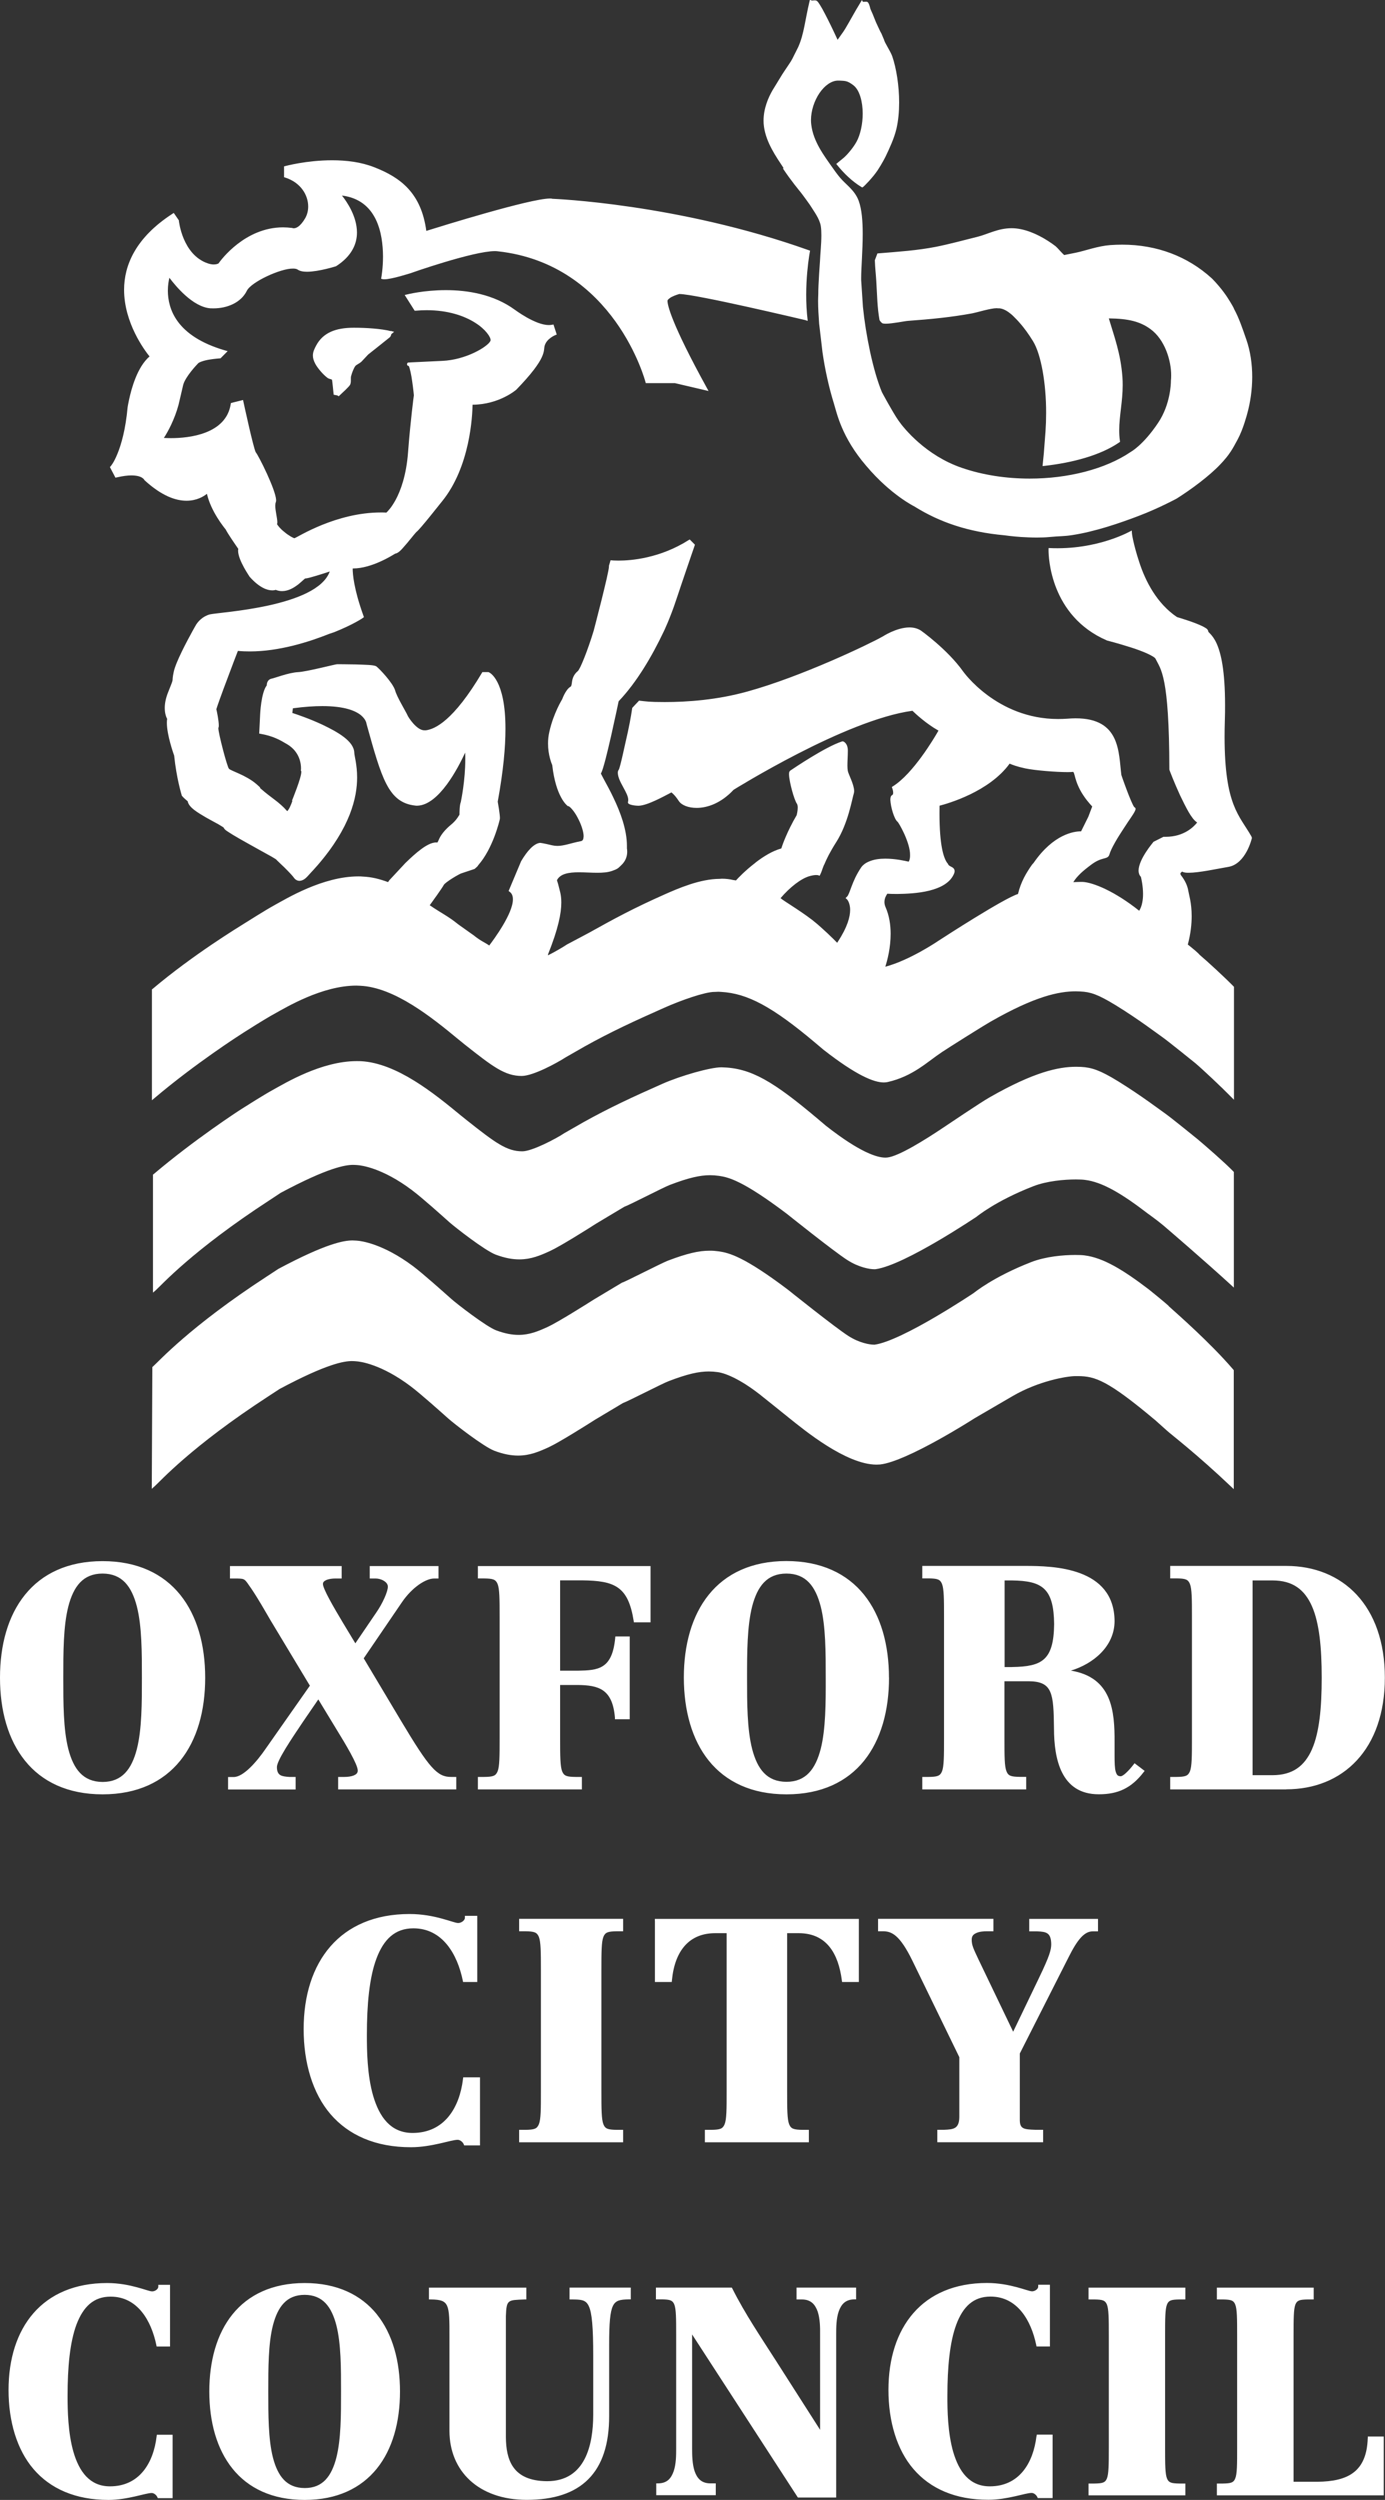 <svg width="46" height="83" viewBox="0 0 46 83" fill="none" xmlns="http://www.w3.org/2000/svg" preserveAspectRatio="xMinYMid" aria-hidden="true" focusable="false">
<rect x="0" y="0" width="46" height="83" fill="#333333" stroke="none"/>
<path d="M3.407 52.244C2.757 52.244 2.443 52.671 2.27 53.333C2.102 53.992 2.102 54.868 2.102 55.703C2.102 56.539 2.102 57.414 2.27 58.074C2.443 58.736 2.757 59.158 3.407 59.163C4.058 59.161 4.372 58.736 4.545 58.074C4.713 57.414 4.713 56.539 4.713 55.703C4.713 54.868 4.713 53.99 4.545 53.333C4.372 52.671 4.058 52.246 3.407 52.244ZM10.12 76.191C9.518 76.191 9.227 76.585 9.066 77.198C8.91 77.808 8.91 78.623 8.91 79.397C8.91 80.172 8.91 80.986 9.066 81.599C9.227 82.212 9.518 82.603 10.12 82.606C10.721 82.606 11.012 82.212 11.171 81.599C11.327 80.986 11.327 80.174 11.327 79.397C11.327 78.621 11.327 77.808 11.171 77.198C11.01 76.585 10.721 76.194 10.12 76.191ZM43.574 58.079C43.819 57.523 43.898 56.706 43.898 55.703C43.898 54.701 43.819 53.885 43.574 53.328C43.327 52.772 42.935 52.474 42.266 52.472H41.602V58.938H42.266C42.935 58.935 43.327 58.635 43.574 58.081V58.079ZM33.613 55.347C34.612 55.333 34.997 55.121 35.011 53.92C34.997 52.734 34.619 52.486 33.613 52.472H33.366V55.349H33.613V55.347ZM5.985 52.948C6.547 53.645 6.815 54.612 6.815 55.703C6.815 56.795 6.549 57.76 5.985 58.457C5.423 59.154 4.566 59.574 3.407 59.574C2.249 59.574 1.389 59.154 0.83 58.457C0.268 57.76 0 56.792 0 55.703C0 54.612 0.266 53.645 0.83 52.948C1.391 52.251 2.249 51.831 3.407 51.831C4.566 51.831 5.423 52.251 5.985 52.948ZM9.817 58.996H9.607C9.353 58.978 9.201 58.954 9.197 58.675C9.187 58.466 9.665 57.757 10.061 57.168L10.572 56.422L11.136 57.351C11.492 57.928 11.889 58.593 11.882 58.788C11.882 58.865 11.835 58.91 11.749 58.947C11.663 58.982 11.544 58.996 11.441 58.996H11.231V59.41H15.154V58.996H14.984C14.518 59.001 14.252 58.691 13.322 57.138L12.08 55.058L13.352 53.192C13.69 52.699 14.145 52.404 14.424 52.408H14.564V51.995H12.28V52.408H12.481C12.567 52.408 12.672 52.436 12.751 52.486C12.832 52.537 12.882 52.603 12.882 52.678C12.884 52.833 12.716 53.227 12.485 53.556L11.802 54.56L11.39 53.877C11.075 53.352 10.719 52.737 10.726 52.587C10.726 52.528 10.768 52.488 10.849 52.453C10.931 52.422 11.04 52.408 11.127 52.408H11.348V51.995H7.638V52.408H7.878C8.153 52.415 8.122 52.427 8.339 52.732C8.56 53.056 8.775 53.436 8.978 53.784L10.292 55.966L8.817 58.069C8.549 58.459 8.09 59.008 7.754 58.999H7.575V59.412H9.819V58.999L9.817 58.996ZM15.872 52.406H16.081C16.37 52.41 16.464 52.436 16.527 52.591C16.592 52.756 16.594 53.093 16.594 53.692V57.71C16.594 58.309 16.592 58.647 16.527 58.811C16.464 58.966 16.37 58.992 16.081 58.996H15.872V59.41H19.326V58.996H19.116C18.827 58.992 18.734 58.966 18.671 58.811C18.606 58.647 18.603 58.309 18.603 57.71V55.943H19.188C19.876 55.952 20.344 56.07 20.424 57.027V57.081H20.915V54.331H20.438L20.433 54.384C20.333 55.415 19.88 55.457 19.188 55.469H18.603V52.469H19.33C20.416 52.481 20.864 52.666 21.046 53.814L21.053 53.863H21.607V51.995H15.872V52.408V52.406ZM29.527 55.701C29.527 56.79 29.261 57.757 28.7 58.457C28.138 59.154 27.283 59.574 26.124 59.574H26.12C24.961 59.574 24.104 59.154 23.542 58.457C22.98 57.76 22.715 56.792 22.712 55.701C22.712 54.61 22.978 53.643 23.54 52.946C24.101 52.249 24.959 51.828 26.117 51.828C27.276 51.828 28.136 52.249 28.697 52.946C29.259 53.643 29.525 54.61 29.525 55.701H29.527ZM24.812 55.701C24.812 56.537 24.812 57.412 24.982 58.072C25.155 58.734 25.469 59.156 26.12 59.158C26.77 59.158 27.084 58.731 27.257 58.072C27.425 57.412 27.427 56.537 27.425 55.701C27.425 54.866 27.425 53.988 27.257 53.331C27.084 52.669 26.77 52.244 26.12 52.244C25.469 52.244 25.155 52.671 24.982 53.331C24.814 53.99 24.812 54.866 24.812 55.701ZM34.086 59.41H30.632V58.996H30.841C31.128 58.992 31.224 58.966 31.287 58.811C31.352 58.647 31.354 58.309 31.354 57.71V53.69C31.354 53.091 31.352 52.753 31.287 52.589C31.226 52.434 31.131 52.408 30.841 52.404H30.632V51.99H34.048C34.967 51.99 37.008 52.026 37.018 53.824C37.015 54.668 36.304 55.243 35.568 55.466C36.927 55.692 37.025 56.795 37.018 57.851V58.281C37.018 58.515 37.022 58.701 37.055 58.818C37.092 58.935 37.125 58.968 37.214 58.973C37.293 58.985 37.491 58.79 37.647 58.586L37.682 58.541L38.017 58.795L37.98 58.842C37.579 59.363 37.136 59.572 36.5 59.572H36.491C35.237 59.572 35.009 58.396 35.006 57.391C34.992 56.218 34.962 55.826 34.167 55.819H33.361V57.708C33.361 58.306 33.361 58.644 33.428 58.809C33.489 58.964 33.585 58.989 33.874 58.994H34.083V59.407L34.086 59.41ZM42.721 59.41H38.866V58.996H39.076C39.362 58.992 39.458 58.966 39.521 58.811C39.586 58.647 39.588 58.309 39.588 57.71V53.69C39.588 53.091 39.586 52.753 39.521 52.589C39.46 52.434 39.365 52.408 39.076 52.404H38.866V51.99H42.721C43.655 51.99 44.478 52.319 45.063 52.95C45.648 53.582 45.995 54.509 45.995 55.699C45.995 56.889 45.648 57.818 45.063 58.447C44.478 59.079 43.655 59.407 42.721 59.407V59.41ZM15.403 71.194L15.417 71.23H15.942V68.969H15.385L15.378 69.021C15.263 69.983 14.758 70.814 13.704 70.816C12.97 70.816 12.597 70.277 12.394 69.584C12.194 68.897 12.185 68.075 12.185 67.573C12.185 66.556 12.266 65.657 12.504 65.024C12.744 64.388 13.117 64.024 13.727 64.022C14.695 64.022 15.189 64.876 15.371 65.758L15.38 65.805H15.851V63.608H15.441V63.667C15.445 63.754 15.331 63.839 15.229 63.846C15.224 63.846 15.219 63.846 15.217 63.846C15.068 63.85 14.45 63.547 13.604 63.547C12.45 63.547 11.565 63.944 10.975 64.622C10.383 65.301 10.085 66.256 10.085 67.368C10.085 68.481 10.381 69.497 10.977 70.192C11.574 70.887 12.471 71.293 13.655 71.29C14.338 71.29 14.984 71.042 15.203 71.044C15.282 71.044 15.373 71.119 15.403 71.194ZM17.452 70.713H17.242V71.126H20.696V70.713H20.486C20.197 70.708 20.102 70.683 20.041 70.528C19.976 70.363 19.974 70.025 19.974 69.427V65.406C19.974 64.808 19.976 64.47 20.041 64.306C20.102 64.151 20.197 64.125 20.486 64.12H20.696V63.707H17.242V64.12H17.452C17.739 64.125 17.834 64.151 17.897 64.306C17.962 64.47 17.965 64.808 17.965 65.406V69.427C17.965 70.025 17.965 70.363 17.897 70.528C17.834 70.683 17.739 70.708 17.452 70.713ZM21.752 63.768V65.805H22.311L22.316 65.751C22.412 64.742 22.91 64.188 23.745 64.183H24.134V69.427C24.134 70.025 24.134 70.363 24.066 70.528C24.003 70.683 23.91 70.708 23.621 70.713H23.411V71.126H26.865V70.713H26.656C26.369 70.708 26.273 70.683 26.21 70.528C26.145 70.363 26.143 70.025 26.143 69.427V64.183H26.532C27.462 64.186 27.847 64.871 27.961 65.754L27.968 65.805H28.525V63.709H21.75V63.768H21.752ZM36.409 64.123H36.468V63.709H34.184V64.123H34.445C34.764 64.134 34.906 64.174 34.915 64.545C34.915 64.735 34.859 64.939 34.524 65.636L33.65 67.455L32.501 65.061C32.326 64.691 32.273 64.578 32.273 64.4C32.273 64.28 32.328 64.221 32.429 64.177C32.526 64.132 32.666 64.118 32.795 64.12H32.995V63.707H29.163V64.12H29.334C29.613 64.123 29.881 64.235 30.301 65.092L31.862 68.3V70.298C31.853 70.673 31.676 70.699 31.361 70.711H31.131V71.124H34.645V70.711H34.384C33.999 70.699 33.878 70.678 33.871 70.401V68.178L35.496 64.972C35.789 64.388 36.018 64.118 36.3 64.123H36.412H36.409ZM5.202 80.888C5.097 81.78 4.626 82.549 3.652 82.549C2.974 82.549 2.627 82.049 2.44 81.409C2.256 80.77 2.244 80.008 2.244 79.543C2.244 78.597 2.321 77.766 2.54 77.177C2.764 76.588 3.107 76.252 3.671 76.25C4.566 76.25 5.023 77.041 5.193 77.86L5.202 77.907H5.647V75.858H5.258V75.917C5.263 75.994 5.158 76.072 5.064 76.076C5.06 76.076 5.055 76.076 5.053 76.076C4.918 76.081 4.342 75.799 3.557 75.799C2.484 75.799 1.662 76.168 1.112 76.799C0.562 77.43 0.284 78.318 0.284 79.353C0.284 80.388 0.559 81.331 1.114 81.977C1.669 82.625 2.503 83 3.603 83C4.237 83 4.838 82.768 5.041 82.77C5.111 82.77 5.197 82.838 5.225 82.906L5.242 82.941H5.733V80.836H5.209L5.202 80.888ZM12.516 76.839C13.038 77.487 13.285 78.386 13.285 79.4C13.285 80.414 13.038 81.313 12.516 81.96C11.993 82.608 11.196 83 10.12 83C9.043 83 8.243 82.611 7.721 81.96C7.199 81.31 6.952 80.414 6.952 79.4C6.952 78.386 7.199 77.487 7.721 76.839C8.243 76.191 9.043 75.799 10.12 75.799C11.196 75.799 11.993 76.191 12.518 76.839H12.516ZM18.918 76.344H18.976C19.3 76.346 19.452 76.349 19.554 76.562C19.661 76.785 19.703 77.269 19.703 78.217V80.179C19.699 81.167 19.445 82.376 18.172 82.378C17.007 82.371 16.811 81.648 16.802 80.923V76.895C16.823 76.344 16.862 76.367 17.424 76.344H17.482V75.952H14.247V76.344H14.306C14.646 76.346 14.776 76.398 14.849 76.555C14.925 76.722 14.93 77.041 14.928 77.569V80.712C14.93 82.038 15.89 82.995 17.491 82.998C18.389 82.998 19.079 82.777 19.54 82.312C20.004 81.848 20.232 81.148 20.232 80.216V77.837C20.232 77.135 20.263 76.748 20.358 76.557C20.449 76.374 20.589 76.346 20.892 76.341H20.95V75.95H18.916V76.341L18.918 76.344ZM26.453 76.344H26.635C26.935 76.346 27.073 76.51 27.157 76.745C27.236 76.98 27.241 77.28 27.238 77.503V80.672L25.796 78.416C25.285 77.616 24.747 76.827 24.323 75.982L24.306 75.95H21.785V76.341H21.985C22.253 76.346 22.337 76.37 22.395 76.51C22.456 76.661 22.458 76.975 22.458 77.531V81.291C22.458 81.514 22.456 81.815 22.374 82.049C22.29 82.287 22.155 82.448 21.855 82.451H21.796V82.843H23.773V82.451H23.593C23.293 82.448 23.155 82.284 23.071 82.049C22.992 81.815 22.987 81.514 22.987 81.291V77.506L26.5 82.92H27.772V77.501C27.772 77.278 27.774 76.978 27.856 76.743C27.94 76.506 28.077 76.344 28.376 76.341H28.434V75.95H26.455V76.341L26.453 76.344ZM34.424 80.888C34.316 81.78 33.848 82.549 32.874 82.549C32.193 82.549 31.848 82.049 31.66 81.409C31.475 80.77 31.464 80.008 31.466 79.54C31.466 78.597 31.543 77.764 31.762 77.175C31.983 76.585 32.328 76.25 32.895 76.248C33.79 76.248 34.246 77.038 34.417 77.858L34.426 77.905H34.871V75.856H34.482V75.914C34.487 75.992 34.382 76.069 34.288 76.074C34.284 76.074 34.279 76.074 34.277 76.074C34.209 76.074 34.028 76.006 33.766 75.935C33.508 75.867 33.17 75.797 32.781 75.797C31.709 75.797 30.886 76.165 30.336 76.797C29.786 77.428 29.508 78.315 29.508 79.35C29.508 80.385 29.783 81.329 30.338 81.974C30.893 82.622 31.729 82.998 32.83 82.995C33.463 82.995 34.065 82.763 34.267 82.768C34.34 82.768 34.421 82.836 34.452 82.904L34.466 82.939H34.96V80.831H34.435L34.428 80.883L34.424 80.888ZM36.153 76.344H36.353C36.621 76.349 36.705 76.372 36.764 76.513C36.824 76.663 36.827 76.978 36.827 77.534V81.266C36.827 81.822 36.824 82.134 36.764 82.287C36.708 82.427 36.621 82.451 36.353 82.456H36.153V82.848H39.369V82.456H39.169C38.901 82.451 38.817 82.427 38.759 82.287C38.698 82.136 38.696 81.822 38.696 81.266V77.534C38.696 76.978 38.698 76.663 38.759 76.513C38.815 76.372 38.901 76.349 39.169 76.344H39.369V75.952H36.153V76.344ZM45.427 80.951C45.392 82.054 44.783 82.39 43.746 82.397H42.963V77.534C42.963 76.978 42.965 76.663 43.024 76.513C43.08 76.372 43.166 76.349 43.434 76.344H43.632V75.952H40.416V76.344H40.616C40.884 76.349 40.971 76.372 41.026 76.513C41.087 76.663 41.089 76.978 41.089 77.534V81.266C41.089 81.822 41.089 82.134 41.026 82.287C40.971 82.427 40.884 82.451 40.616 82.456H40.416V82.848H45.958V80.895H45.429V80.951H45.427ZM34.328 28.651C34.992 27.686 35.682 27.602 35.887 27.602C35.894 27.602 35.901 27.602 35.906 27.602L36.146 27.118L36.276 26.776C35.766 26.233 35.722 25.82 35.671 25.672C35.647 25.621 35.65 25.63 35.64 25.628C35.64 25.628 35.636 25.628 35.631 25.628C35.589 25.633 35.528 25.635 35.452 25.635C35.095 25.635 34.393 25.583 34.051 25.511C33.764 25.45 33.606 25.386 33.533 25.353C32.85 26.294 31.468 26.682 31.205 26.75C31.203 26.841 31.203 26.928 31.203 27.013C31.203 28.067 31.34 28.484 31.457 28.646L31.48 28.674L31.485 28.684C31.501 28.728 31.536 28.747 31.585 28.773C31.627 28.794 31.706 28.829 31.706 28.923C31.706 28.944 31.701 28.968 31.692 28.994C31.447 29.62 30.366 29.674 29.797 29.681C29.643 29.681 29.527 29.677 29.471 29.672C29.441 29.717 29.373 29.82 29.375 29.951C29.375 30.001 29.385 30.055 29.41 30.113C29.536 30.4 29.581 30.712 29.581 31.003C29.581 31.458 29.476 31.871 29.404 32.096C30.201 31.885 31.102 31.28 31.158 31.242C31.384 31.094 33.347 29.825 33.811 29.681C33.909 29.268 34.09 28.975 34.277 28.707L34.326 28.653L34.328 28.651ZM39.791 37.835C39.791 37.835 38.887 37.1 38.705 36.974C38.53 36.852 37.882 36.359 37.13 35.896C36.538 35.533 36.26 35.441 35.904 35.422C35.852 35.42 35.799 35.418 35.745 35.418C35.153 35.418 34.342 35.591 32.869 36.432C32.559 36.608 31.485 37.335 31.254 37.488C30.753 37.821 29.849 38.394 29.466 38.431C29.445 38.431 29.424 38.434 29.404 38.434C29.131 38.434 28.562 38.262 27.436 37.38L27.164 37.15C25.679 35.899 24.94 35.455 23.968 35.436C23.964 35.436 23.959 35.436 23.954 35.436C23.584 35.436 22.605 35.718 22.011 35.979C21.009 36.422 20.239 36.779 19.379 37.258L18.745 37.621C18.459 37.812 17.659 38.229 17.345 38.225C16.837 38.225 16.459 37.95 15.52 37.206L15.303 37.032C14.422 36.307 13.178 35.291 11.979 35.232C11.935 35.23 11.893 35.23 11.851 35.23C10.665 35.23 9.462 35.967 9.055 36.19C8.756 36.354 8.185 36.716 8.034 36.812C7.878 36.91 6.454 37.84 5.102 38.983L5.081 38.999V42.917L5.176 42.834C5.36 42.672 6.384 41.52 8.94 39.856L9.325 39.602C10.898 38.762 11.472 38.675 11.73 38.675C11.786 38.675 11.83 38.68 11.87 38.682C11.996 38.69 12.697 38.774 13.676 39.509C14.019 39.764 14.683 40.363 14.928 40.581C15.128 40.757 16.093 41.511 16.461 41.654C16.762 41.767 17.018 41.813 17.249 41.813C17.638 41.813 17.948 41.682 18.265 41.536C18.613 41.377 19.547 40.788 19.815 40.616L20.733 40.067C20.906 40.008 22.039 39.419 22.244 39.342C22.88 39.098 23.258 39.018 23.581 39.018C23.682 39.018 23.777 39.025 23.875 39.039C24.195 39.084 24.672 39.196 26.134 40.3C26.134 40.3 27.681 41.539 28.138 41.832C28.525 42.081 28.886 42.14 29.04 42.14C29.058 42.14 29.075 42.14 29.089 42.137C30.058 41.999 32.426 40.401 32.433 40.398C32.44 40.394 33.06 39.875 34.312 39.387C34.771 39.206 35.358 39.159 35.731 39.159C35.862 39.159 35.967 39.164 36.029 39.173C36.614 39.241 37.274 39.642 38.108 40.281C38.108 40.281 38.456 40.53 38.64 40.687C38.826 40.846 39.98 41.835 40.884 42.661L40.98 42.75V38.91L40.964 38.894C40.663 38.584 40.038 38.044 39.791 37.835ZM38.817 43.358C38.63 43.191 38.157 42.811 38.157 42.811C37.316 42.17 36.647 41.757 36.02 41.68C35.95 41.67 35.843 41.666 35.71 41.666C35.326 41.666 34.731 41.715 34.249 41.903C32.983 42.395 32.347 42.926 32.342 42.928C32.342 42.928 31.75 43.325 31.042 43.738C30.333 44.154 29.499 44.583 29.052 44.644C29.044 44.644 29.033 44.644 29.019 44.644C28.891 44.644 28.543 44.59 28.177 44.355C27.732 44.071 26.183 42.83 26.18 42.827C24.716 41.72 24.211 41.593 23.868 41.546C23.766 41.532 23.665 41.522 23.558 41.525C23.216 41.525 22.822 41.612 22.181 41.856C21.964 41.94 20.754 42.562 20.673 42.581H20.666L19.734 43.139C19.466 43.309 18.526 43.9 18.195 44.053C17.878 44.198 17.589 44.32 17.226 44.32C17.011 44.32 16.769 44.278 16.478 44.168C16.154 44.048 15.163 43.283 14.981 43.118C14.734 42.9 14.072 42.304 13.723 42.041C12.725 41.295 12.003 41.201 11.854 41.191C11.819 41.191 11.77 41.184 11.709 41.184C11.42 41.184 10.831 41.283 9.246 42.128L8.856 42.384C6.295 44.05 5.251 45.224 5.078 45.372L5.06 45.388V45.414L5.041 49.43L5.137 49.345C5.321 49.183 6.344 48.031 8.901 46.367L9.285 46.116C10.858 45.275 11.432 45.189 11.688 45.189C11.744 45.189 11.788 45.193 11.828 45.196C11.954 45.203 12.655 45.287 13.634 46.022C13.975 46.278 14.641 46.876 14.886 47.094C15.084 47.27 16.051 48.024 16.419 48.167C16.72 48.28 16.976 48.327 17.207 48.327C17.596 48.327 17.906 48.195 18.223 48.05C18.571 47.89 19.505 47.301 19.773 47.13L20.689 46.583C20.855 46.526 21.997 45.935 22.202 45.858C22.838 45.613 23.216 45.534 23.54 45.534C23.64 45.534 23.735 45.541 23.833 45.555C24.145 45.597 24.691 45.85 25.364 46.4C25.364 46.4 25.847 46.785 26.215 47.083C26.719 47.486 28.098 48.622 29.108 48.627C29.147 48.627 29.189 48.625 29.229 48.622C30.128 48.526 32.366 47.09 32.37 47.087L33.638 46.348C34.505 45.846 35.426 45.693 35.703 45.688C35.736 45.688 35.766 45.688 35.796 45.688C36.374 45.688 36.799 45.834 38.377 47.158L38.749 47.491C38.913 47.641 39.717 48.247 40.88 49.35L40.977 49.441V45.491L40.964 45.475C40.199 44.581 39.094 43.616 38.812 43.362L38.817 43.358ZM12.977 10.994C12.667 10.912 12.147 10.881 11.772 10.881C11.763 10.881 11.754 10.881 11.744 10.881C11.145 10.881 10.726 11.05 10.502 11.47C10.441 11.583 10.392 11.684 10.392 11.804C10.392 11.89 10.418 11.98 10.474 12.083C10.558 12.236 10.737 12.442 10.88 12.548C10.917 12.573 10.956 12.581 10.987 12.59C11.003 12.595 11.015 12.599 11.022 12.604C11.026 12.604 11.024 12.606 11.026 12.604C11.036 12.62 11.071 13.01 11.078 13.064L11.082 13.104L11.122 13.113C11.122 13.113 11.15 13.118 11.175 13.123C11.187 13.125 11.199 13.127 11.206 13.13H11.21L11.25 13.158L11.285 13.123C11.346 13.062 11.586 12.853 11.63 12.771C11.651 12.721 11.653 12.677 11.653 12.634C11.653 12.609 11.653 12.585 11.653 12.562C11.653 12.534 11.653 12.508 11.663 12.482C11.681 12.402 11.746 12.231 11.793 12.165C11.823 12.111 11.926 12.081 12.008 12.005C12.084 11.926 12.227 11.771 12.227 11.771C12.227 11.771 12.798 11.32 12.944 11.2C12.977 11.17 12.984 11.139 12.991 11.116C12.993 11.104 12.998 11.095 13 11.09L13.091 11.017L12.979 10.987L12.977 10.994ZM26.003 5.593C26.264 5.99 26.569 6.354 26.569 6.354C26.677 6.487 26.898 6.8 26.898 6.8C27.024 7.004 27.224 7.26 27.262 7.511C27.276 7.6 27.28 7.706 27.28 7.814C27.28 8.109 27.243 8.44 27.234 8.67C27.234 8.67 27.175 9.459 27.178 9.755C27.178 9.825 27.171 9.902 27.171 9.985C27.171 10.226 27.189 10.51 27.206 10.743L27.317 11.693C27.401 12.273 27.532 12.869 27.7 13.409C27.793 13.709 27.949 14.512 28.767 15.463C29.581 16.43 30.366 16.812 30.373 16.817C31.212 17.34 32.154 17.662 33.359 17.772C33.356 17.772 33.627 17.81 33.913 17.829C34.072 17.838 34.251 17.847 34.433 17.847C34.578 17.847 34.724 17.843 34.864 17.829C35.204 17.796 35.337 17.81 35.617 17.765C36.374 17.648 37.185 17.371 37.836 17.122C38.488 16.873 39.083 16.554 39.083 16.552C39.551 16.256 40.148 15.819 40.525 15.423C40.847 15.085 40.94 14.899 41.11 14.583C41.29 14.252 41.423 13.74 41.423 13.738C41.532 13.348 41.588 12.93 41.59 12.52C41.59 12.085 41.528 11.658 41.395 11.275C41.267 10.909 41.159 10.576 40.984 10.252C40.982 10.243 40.982 10.245 40.98 10.243C40.98 10.243 40.98 10.243 40.98 10.24C40.98 10.24 40.98 10.238 40.98 10.236C40.947 10.172 40.814 9.931 40.649 9.708C40.427 9.41 40.241 9.236 40.239 9.234C39.449 8.518 38.432 8.123 37.272 8.123C37.141 8.123 37.011 8.128 36.878 8.137C36.461 8.168 36.064 8.321 35.736 8.389L35.344 8.468C35.279 8.412 35.111 8.217 35.062 8.177C34.759 7.945 34.335 7.696 33.904 7.609C33.794 7.586 33.692 7.577 33.596 7.577C33.147 7.577 32.809 7.776 32.468 7.861C31.997 7.978 31.527 8.107 31.086 8.194C30.466 8.316 29.853 8.356 29.142 8.414L29.056 8.64C29.068 8.947 29.087 9.05 29.105 9.342C29.133 9.802 29.135 10.208 29.212 10.63C29.212 10.63 29.254 10.7 29.306 10.733C29.34 10.745 29.378 10.747 29.42 10.747C29.639 10.747 30.044 10.661 30.159 10.653C30.914 10.597 31.587 10.534 32.298 10.402C32.454 10.372 32.911 10.231 33.097 10.233C33.114 10.233 33.128 10.233 33.135 10.236H33.147H33.158C33.158 10.236 33.158 10.236 33.174 10.236C33.23 10.236 33.412 10.255 33.669 10.51C33.757 10.6 34.007 10.834 34.309 11.327C34.573 11.752 34.748 12.719 34.745 13.714C34.745 13.921 34.738 14.127 34.724 14.331C34.708 14.55 34.687 14.808 34.668 15.057L34.626 15.474L34.696 15.467C35.612 15.364 36.545 15.12 37.169 14.691L37.2 14.669L37.195 14.634C37.178 14.517 37.172 14.399 37.172 14.287C37.172 13.806 37.288 13.339 37.288 12.785C37.288 12.698 37.286 12.609 37.279 12.517C37.221 11.733 37.006 11.172 36.827 10.571C37.486 10.578 37.871 10.679 38.206 10.923C38.689 11.271 38.901 11.973 38.898 12.468C38.898 12.529 38.896 12.588 38.889 12.642C38.889 12.644 38.889 12.649 38.889 12.656C38.889 12.733 38.875 13.428 38.465 14.038C38.213 14.416 37.983 14.658 37.815 14.808C37.649 14.956 37.549 15.007 37.551 15.007C36.705 15.58 35.463 15.89 34.2 15.89C33.428 15.89 32.648 15.775 31.946 15.533C30.758 15.127 30.028 14.233 29.842 13.965C29.653 13.695 29.292 13.024 29.292 13.022C28.991 12.301 28.751 11.095 28.66 10.184L28.602 9.299C28.602 9.28 28.602 9.259 28.602 9.236C28.602 8.896 28.653 8.318 28.653 7.767C28.653 7.354 28.625 6.955 28.52 6.668C28.387 6.309 28.098 6.135 27.9 5.898C27.8 5.779 27.73 5.68 27.639 5.551C27.366 5.164 27.012 4.697 26.945 4.143C26.938 4.091 26.935 4.039 26.935 3.988C26.935 3.676 27.047 3.342 27.217 3.091C27.39 2.838 27.618 2.673 27.842 2.676C27.854 2.676 27.865 2.676 27.879 2.676C28.038 2.69 28.129 2.659 28.352 2.838C28.548 2.993 28.653 3.371 28.653 3.772C28.653 4.112 28.578 4.467 28.448 4.706C28.352 4.88 28.187 5.086 28.042 5.222L27.774 5.443L27.812 5.488C28.024 5.75 28.306 6.027 28.606 6.206L28.637 6.225L28.667 6.206C28.714 6.173 28.991 5.889 29.145 5.659C29.292 5.438 29.408 5.208 29.408 5.208C29.536 4.938 29.695 4.605 29.774 4.274C29.835 4.009 29.863 3.709 29.863 3.403C29.863 2.845 29.772 2.272 29.634 1.868C29.574 1.699 29.385 1.427 29.359 1.314L29.273 1.11C29.233 1.045 29.189 0.944 29.161 0.885C29.061 0.683 29.017 0.528 28.921 0.324C28.9 0.289 28.884 0.146 28.823 0.075C28.791 0.054 28.781 0.056 28.772 0.056C28.767 0.056 28.762 0.056 28.758 0.056C28.73 0.056 28.688 0.059 28.66 0.061L28.627 0.002L28.576 0.087C28.387 0.394 28.254 0.65 28.07 0.96C28.005 1.068 27.902 1.199 27.819 1.322C27.672 1 27.525 0.7 27.406 0.472C27.341 0.345 27.283 0.242 27.236 0.167C27.182 0.089 27.168 0.047 27.108 0.019C27.094 0.014 27.078 0.012 27.066 0.012C27.029 0.012 26.987 0.019 26.966 0.019H26.963L26.9 -0.009L26.884 0.059C26.739 0.66 26.707 1.12 26.514 1.556L26.32 1.944C26.262 2.061 26.171 2.176 25.982 2.467L25.658 2.997C25.521 3.234 25.36 3.596 25.36 4.004C25.36 4.072 25.364 4.14 25.374 4.208C25.448 4.734 25.768 5.19 26.026 5.581L26.003 5.593ZM41.569 27.794L41.581 27.813L41.576 27.837C41.576 27.837 41.383 28.672 40.807 28.78C40.418 28.846 39.819 28.977 39.483 28.977C39.395 28.977 39.32 28.973 39.264 28.937C39.236 28.956 39.197 28.989 39.204 29.012C39.204 29.022 39.209 29.038 39.227 29.064C39.348 29.217 39.439 29.397 39.469 29.585C39.483 29.684 39.579 29.972 39.579 30.414C39.579 30.674 39.549 30.991 39.451 31.36L39.537 31.428C39.798 31.637 39.845 31.702 39.842 31.7C40.092 31.911 40.667 32.439 40.968 32.747L40.984 32.763V36.514L40.884 36.413C40.588 36.11 39.945 35.505 39.703 35.3C39.703 35.3 38.794 34.566 38.623 34.446C38.444 34.322 37.801 33.831 37.053 33.373C36.461 33.012 36.218 32.934 35.883 32.918C35.834 32.916 35.782 32.913 35.731 32.913C35.165 32.913 34.375 33.078 32.913 33.913C32.613 34.084 31.508 34.782 31.287 34.929C30.79 35.258 30.326 35.734 29.473 35.927C29.436 35.934 29.396 35.939 29.352 35.939C29.019 35.936 28.439 35.702 27.35 34.852L27.075 34.62C25.653 33.423 24.826 32.981 23.952 32.932L23.868 32.927C23.868 32.927 23.861 32.927 23.859 32.927C23.831 32.927 23.789 32.932 23.749 32.932C23.749 32.932 23.745 32.932 23.74 32.932H23.731C23.411 32.932 22.621 33.209 22.043 33.467C21.043 33.911 20.277 34.265 19.421 34.742L18.79 35.103C18.487 35.298 17.713 35.718 17.331 35.723C16.769 35.723 16.37 35.418 15.434 34.678L15.217 34.502C14.338 33.775 13.098 32.779 11.961 32.728C11.919 32.725 11.879 32.723 11.837 32.723C10.695 32.723 9.504 33.444 9.097 33.669C8.805 33.829 8.234 34.19 8.08 34.289C7.929 34.385 6.484 35.314 5.141 36.45L5.046 36.53V32.85L5.067 32.834C6.419 31.693 7.931 30.777 8.085 30.679C8.239 30.583 8.81 30.221 9.108 30.057C9.516 29.834 10.719 29.097 11.905 29.097C11.949 29.097 11.991 29.097 12.033 29.102C12.355 29.116 12.614 29.186 12.889 29.287L12.93 29.226L13.464 28.653C13.8 28.327 14.189 27.98 14.473 27.97C14.49 27.97 14.506 27.97 14.522 27.975C14.573 27.923 14.576 27.794 14.779 27.571C14.981 27.348 15.082 27.348 15.261 27.048C15.261 26.98 15.261 26.736 15.305 26.628C15.317 26.569 15.454 25.907 15.454 25.203C15.454 25.13 15.454 25.058 15.45 24.987C15.217 25.489 14.581 26.731 13.858 26.75C13.837 26.75 13.818 26.75 13.797 26.747C12.896 26.649 12.679 25.853 12.173 24.032C12.173 24.032 12.173 24.004 12.15 23.952C12.129 23.901 12.084 23.828 11.996 23.753C11.816 23.602 11.45 23.443 10.707 23.443C10.434 23.443 10.113 23.464 9.728 23.516L9.709 23.671C9.847 23.715 10.274 23.858 10.702 24.058C11.22 24.304 11.754 24.607 11.767 24.989C11.767 25.088 11.861 25.384 11.861 25.813C11.861 26.473 11.639 27.47 10.541 28.735C10.541 28.735 10.32 28.984 10.197 29.113C10.192 29.113 10.094 29.24 9.947 29.245C9.882 29.245 9.81 29.212 9.758 29.137C9.686 29.031 9.383 28.738 9.383 28.74C9.383 28.738 9.197 28.567 9.166 28.529H9.164C9.164 28.529 9.145 28.517 9.131 28.508C9.104 28.491 9.062 28.466 9.013 28.437C8.912 28.381 8.777 28.306 8.628 28.224C8.33 28.057 7.973 27.862 7.731 27.715C7.565 27.607 7.467 27.564 7.428 27.477C7.428 27.477 7.409 27.463 7.393 27.452C7.36 27.43 7.314 27.402 7.258 27.369C7.146 27.306 6.994 27.229 6.847 27.144C6.565 26.977 6.274 26.813 6.234 26.604C6.19 26.567 6.074 26.468 6.039 26.417L6.034 26.41V26.4C6.034 26.4 5.859 25.832 5.785 25.088C5.759 25.013 5.542 24.405 5.542 23.994C5.542 23.95 5.545 23.907 5.552 23.868C5.526 23.821 5.472 23.699 5.472 23.506C5.472 23.365 5.5 23.189 5.587 22.976C5.817 22.403 5.68 22.732 5.771 22.302C5.841 21.976 6.211 21.284 6.391 20.957L6.484 20.791L6.489 20.784C6.489 20.784 6.493 20.776 6.496 20.772C6.505 20.751 6.51 20.744 6.51 20.744C6.51 20.739 6.514 20.734 6.519 20.732C6.579 20.64 6.719 20.469 6.966 20.399C7.295 20.321 10.525 20.159 10.952 18.974C10.737 19.044 10.25 19.204 10.141 19.206C10.141 19.206 10.136 19.206 10.134 19.206C10.134 19.206 10.131 19.206 10.129 19.209C10.117 19.218 10.099 19.235 10.078 19.253C10.033 19.293 9.977 19.347 9.908 19.401C9.768 19.509 9.584 19.624 9.372 19.626C9.302 19.626 9.232 19.615 9.159 19.584C9.136 19.591 9.097 19.601 9.043 19.601C8.887 19.601 8.623 19.523 8.29 19.148C8.29 19.141 7.913 18.61 7.908 18.289C7.908 18.267 7.908 18.246 7.915 18.225C7.845 18.124 7.561 17.714 7.495 17.577C7.442 17.512 7.006 16.981 6.873 16.395C6.761 16.484 6.533 16.625 6.195 16.625C5.838 16.625 5.372 16.467 4.806 15.949L4.796 15.941L4.792 15.93C4.792 15.93 4.792 15.93 4.782 15.916C4.773 15.904 4.755 15.885 4.727 15.866C4.668 15.826 4.559 15.784 4.363 15.784C4.239 15.784 4.081 15.803 3.878 15.85L3.834 15.859L3.65 15.507L3.678 15.477C3.678 15.477 3.778 15.369 3.901 15.066C4.025 14.763 4.17 14.27 4.239 13.519C4.239 13.519 4.253 13.421 4.286 13.271C4.368 12.893 4.559 12.186 4.967 11.834C4.796 11.623 4.123 10.719 4.121 9.623C4.121 8.809 4.503 7.891 5.724 7.1L5.771 7.07L5.941 7.316V7.33C5.941 7.33 6.055 8.466 6.913 8.748C6.985 8.771 7.046 8.781 7.097 8.781C7.188 8.781 7.239 8.757 7.258 8.745C7.339 8.63 8.134 7.551 9.399 7.548C9.495 7.548 9.593 7.555 9.693 7.567H9.702L9.712 7.572C9.712 7.569 9.723 7.579 9.756 7.579C9.819 7.579 9.961 7.546 10.136 7.246C10.204 7.128 10.236 6.994 10.236 6.856C10.236 6.476 9.987 6.06 9.474 5.896L9.434 5.884V5.525L9.476 5.513C9.476 5.513 10.185 5.321 11.031 5.321C11.49 5.321 11.989 5.377 12.439 5.556C13.315 5.898 13.991 6.417 14.159 7.666C14.641 7.515 17.606 6.593 18.263 6.591C18.3 6.591 18.331 6.593 18.345 6.6C18.347 6.6 22.507 6.755 26.865 8.309L26.905 8.323C26.905 8.323 26.679 9.457 26.826 10.646C26.826 10.663 26.756 10.63 26.756 10.63C26.756 10.63 25.84 10.414 24.861 10.196C23.88 9.978 22.831 9.762 22.568 9.762C22.561 9.762 22.554 9.762 22.547 9.762V9.766L22.514 9.776C22.514 9.776 22.421 9.804 22.33 9.848C22.234 9.891 22.162 9.963 22.169 9.989C22.169 10.118 22.279 10.703 23.47 12.867L23.533 12.982L22.419 12.721H21.449L21.437 12.679C21.437 12.679 21.181 11.7 20.438 10.668C19.692 9.635 18.466 8.553 16.524 8.342C16.499 8.339 16.471 8.337 16.44 8.337C15.713 8.337 13.627 9.072 13.625 9.074C13.62 9.074 13.007 9.273 12.767 9.273C12.746 9.273 12.728 9.273 12.709 9.269L12.658 9.255L12.667 9.201C12.667 9.201 12.721 8.907 12.721 8.513C12.716 7.745 12.52 6.638 11.357 6.492C11.523 6.701 11.854 7.182 11.856 7.72C11.856 8.1 11.681 8.506 11.162 8.839C11.159 8.839 10.6 9.02 10.201 9.022C10.075 9.022 9.964 9.006 9.88 8.947C9.856 8.931 9.807 8.917 9.737 8.917C9.32 8.907 8.325 9.37 8.195 9.661C8.001 10.048 7.547 10.238 7.09 10.238C7.055 10.238 7.02 10.238 6.985 10.236C6.395 10.189 5.822 9.482 5.626 9.222C5.603 9.318 5.575 9.471 5.575 9.656C5.58 10.245 5.843 11.158 7.467 11.632L7.561 11.658L7.323 11.898H7.302C7.302 11.898 7.141 11.909 6.966 11.937C6.794 11.963 6.6 12.024 6.568 12.076C6.568 12.076 6.151 12.505 6.083 12.785C6.062 12.871 5.929 13.442 5.929 13.444C5.799 13.923 5.577 14.338 5.442 14.54C5.5 14.543 5.58 14.547 5.675 14.547C6.29 14.547 7.507 14.411 7.663 13.418L7.67 13.381L8.073 13.28L8.085 13.339C8.085 13.339 8.416 14.878 8.495 15.017C8.593 15.134 9.159 16.265 9.171 16.603C9.171 16.625 9.171 16.646 9.162 16.669C9.15 16.697 9.143 16.739 9.143 16.791C9.143 16.962 9.208 17.192 9.211 17.333C9.211 17.355 9.211 17.376 9.201 17.399C9.206 17.425 9.316 17.566 9.448 17.664C9.581 17.779 9.756 17.875 9.784 17.869C9.894 17.829 11.162 17.012 12.658 17.014C12.716 17.014 12.774 17.014 12.832 17.019C12.874 16.981 12.998 16.857 13.138 16.601C13.308 16.287 13.495 15.782 13.553 15.014C13.63 13.993 13.744 13.127 13.746 13.125C13.746 13.12 13.725 12.897 13.69 12.663C13.662 12.444 13.606 12.198 13.576 12.151C13.571 12.151 13.567 12.151 13.546 12.142C13.541 12.137 13.52 12.132 13.518 12.092C13.522 12.05 13.543 12.045 13.546 12.041C13.553 12.036 13.555 12.036 13.557 12.036C13.562 12.036 13.564 12.036 13.564 12.036C13.567 12.036 13.569 12.036 13.571 12.036C13.576 12.036 13.583 12.036 13.59 12.036C13.604 12.036 13.625 12.034 13.655 12.031C13.709 12.029 13.79 12.024 13.888 12.02C14.089 12.01 14.366 11.996 14.683 11.982C15.471 11.951 16.203 11.51 16.289 11.318C16.291 11.313 16.294 11.304 16.294 11.292C16.301 11.198 16.13 10.931 15.776 10.712C15.422 10.489 14.888 10.299 14.173 10.299C14.056 10.299 13.933 10.304 13.807 10.316H13.772L13.441 9.794L13.518 9.776C13.518 9.776 14.072 9.633 14.807 9.633C15.513 9.633 16.391 9.764 17.107 10.29C17.107 10.29 17.275 10.414 17.498 10.541C17.725 10.668 18.004 10.794 18.23 10.792C18.265 10.792 18.3 10.79 18.331 10.783L18.382 10.773L18.491 11.107L18.44 11.128C18.44 11.128 18.158 11.24 18.09 11.477C18.039 11.649 18.193 11.86 17.149 12.937C17.144 12.942 16.58 13.432 15.695 13.437C15.69 13.777 15.622 15.498 14.674 16.655C14.667 16.66 13.944 17.584 13.835 17.657C13.828 17.657 13.672 17.847 13.532 18.019C13.376 18.195 13.257 18.364 13.126 18.38C13.003 18.458 12.334 18.871 11.735 18.873H11.714V18.885C11.714 19.054 11.749 19.554 12.073 20.448L12.087 20.49L12.052 20.516C12.052 20.516 11.763 20.723 11.098 20.99L10.942 21.042C10.227 21.328 9.255 21.626 8.304 21.628C8.169 21.628 8.034 21.624 7.901 21.61C7.852 21.736 7.7 22.133 7.549 22.539C7.374 22.997 7.199 23.492 7.185 23.546C7.204 23.621 7.267 23.926 7.267 24.084C7.267 24.114 7.267 24.137 7.253 24.168C7.253 24.168 7.253 24.17 7.253 24.173C7.246 24.328 7.547 25.471 7.603 25.52C7.649 25.59 8.164 25.727 8.521 26.036C8.593 26.1 8.616 26.121 8.628 26.133C8.628 26.14 8.633 26.123 8.642 26.168C8.642 26.168 8.642 26.154 8.637 26.149C8.637 26.149 8.642 26.158 8.642 26.168C9.027 26.51 9.248 26.602 9.539 26.931C9.544 26.926 9.551 26.919 9.56 26.91C9.581 26.884 9.605 26.844 9.626 26.802C9.663 26.726 9.695 26.64 9.712 26.588L9.698 26.581C9.698 26.581 10.012 25.818 10.008 25.626C10.008 25.616 10.008 25.609 10.008 25.607L9.994 25.59V25.567C9.994 25.567 9.998 25.548 9.998 25.513C9.998 25.363 9.959 24.959 9.535 24.708C9.29 24.562 9.069 24.438 8.661 24.365L8.609 24.356L8.64 23.722C8.64 23.722 8.67 22.997 8.859 22.758C8.861 22.703 8.873 22.572 9.008 22.535C9.092 22.525 9.577 22.333 9.894 22.316C10.187 22.302 11.113 22.058 11.194 22.053C11.222 22.053 11.52 22.053 11.819 22.06C12.129 22.072 12.404 22.072 12.495 22.121C12.6 22.199 13.049 22.671 13.124 22.924C13.175 23.126 13.476 23.619 13.525 23.729C13.555 23.814 13.849 24.262 14.107 24.248C14.119 24.248 14.131 24.248 14.142 24.248C14.445 24.208 15.056 23.936 16.005 22.342L16.021 22.314H16.224L16.233 22.319C16.261 22.328 16.79 22.565 16.788 24.201C16.788 24.797 16.72 25.583 16.531 26.616C16.543 26.679 16.604 27.036 16.604 27.161C16.604 27.172 16.604 27.182 16.601 27.196C16.585 27.271 16.37 28.174 15.883 28.726L15.86 28.761C15.823 28.801 15.804 28.811 15.778 28.836L15.769 28.846L15.758 28.851C15.758 28.851 15.41 28.968 15.324 28.996C15.259 29.012 14.776 29.294 14.734 29.39C14.671 29.505 14.375 29.914 14.273 30.055C14.65 30.315 14.895 30.423 15.217 30.688L15.739 31.059C15.991 31.259 16.067 31.266 16.249 31.392C16.403 31.188 17.042 30.325 17.035 29.855C17.035 29.745 17.002 29.665 16.93 29.611L16.892 29.583L17.307 28.595C17.512 28.247 17.734 28.003 17.939 27.984C17.944 27.984 18.055 27.996 18.333 28.064C18.393 28.078 18.454 28.085 18.515 28.085C18.736 28.085 18.965 27.991 19.291 27.928C19.356 27.914 19.379 27.872 19.384 27.764C19.384 27.602 19.295 27.348 19.181 27.14C19.072 26.928 18.918 26.762 18.871 26.764H18.857L18.846 26.752C18.832 26.743 18.459 26.454 18.342 25.403C18.319 25.349 18.202 25.069 18.202 24.687C18.202 24.565 18.214 24.429 18.247 24.29C18.384 23.677 18.675 23.21 18.671 23.218C18.675 23.213 18.778 22.905 18.946 22.8C18.979 22.786 18.985 22.734 18.999 22.631C19.013 22.532 19.051 22.398 19.188 22.283C19.263 22.232 19.515 21.607 19.717 20.945C19.717 20.945 20.228 19 20.225 18.81V18.796V18.784L20.279 18.601L20.328 18.605C20.328 18.605 20.405 18.613 20.542 18.613C20.959 18.613 21.915 18.537 22.868 17.934L22.908 17.911L22.941 17.944L23.08 18.084L23.069 18.12C23.069 18.12 22.691 19.216 22.453 19.932C22.26 20.516 22.048 20.964 22.046 20.964C21.663 21.772 21.155 22.645 20.547 23.283C20.505 23.478 20.109 25.384 19.971 25.656C19.964 25.663 19.962 25.672 19.957 25.682C19.962 25.694 19.971 25.71 19.981 25.731C20.004 25.776 20.037 25.839 20.078 25.914C20.16 26.064 20.27 26.264 20.379 26.496C20.601 26.959 20.822 27.541 20.822 28.083C20.822 28.113 20.822 28.142 20.822 28.172C20.827 28.189 20.831 28.229 20.831 28.28C20.831 28.395 20.799 28.578 20.626 28.733L20.58 28.778C20.524 28.832 20.491 28.858 20.337 28.912C20.193 28.965 20.02 28.977 19.838 28.977C19.638 28.977 19.424 28.961 19.226 28.961C18.883 28.961 18.606 29.01 18.498 29.224C18.515 29.271 18.55 29.388 18.608 29.632C18.629 29.724 18.643 29.834 18.643 29.965C18.643 30.322 18.54 30.841 18.205 31.676L18.198 31.719C18.445 31.597 18.699 31.444 18.832 31.357L19.561 30.97C20.419 30.491 21.046 30.153 22.048 29.707C22.537 29.489 23.253 29.181 23.901 29.179L23.975 29.174C24.108 29.174 24.236 29.189 24.351 29.217L24.444 29.231C24.514 29.153 24.752 28.902 25.078 28.653L25.11 28.625C25.362 28.433 25.658 28.25 25.949 28.17C25.987 28.05 26.14 27.611 26.46 27.064C26.467 27.038 26.495 26.919 26.495 26.813C26.495 26.755 26.483 26.703 26.467 26.684C26.376 26.553 26.21 25.956 26.206 25.708C26.208 25.663 26.203 25.623 26.25 25.583C26.339 25.525 27.401 24.799 27.968 24.616L27.984 24.612L28 24.616C28.019 24.616 28.164 24.68 28.159 24.933C28.159 25.09 28.145 25.273 28.145 25.414C28.145 25.485 28.15 25.548 28.157 25.59C28.175 25.701 28.366 26.039 28.369 26.262C28.369 26.29 28.366 26.318 28.357 26.346C28.303 26.508 28.173 27.334 27.774 27.959C27.56 28.297 27.45 28.524 27.378 28.7L27.362 28.728C27.303 28.872 27.292 28.937 27.245 29.031L27.222 29.076L27.175 29.059C27.175 29.059 27.159 29.052 27.108 29.052C27.064 29.052 26.998 29.059 26.907 29.083C26.609 29.16 26.234 29.458 25.924 29.82C25.94 29.832 25.961 29.85 25.989 29.869C26.054 29.914 26.145 29.975 26.255 30.045C26.471 30.186 26.749 30.367 26.994 30.557C27.329 30.824 27.676 31.169 27.805 31.301L27.826 31.268C28.152 30.773 28.236 30.43 28.236 30.209C28.236 30.08 28.206 29.991 28.18 29.935C28.152 29.878 28.131 29.86 28.131 29.86L28.084 29.817L28.129 29.773C28.233 29.679 28.285 29.261 28.606 28.794C28.662 28.714 28.742 28.658 28.832 28.616L28.86 28.604C29.024 28.531 29.217 28.508 29.406 28.508C29.755 28.508 30.086 28.588 30.149 28.602L30.184 28.606C30.212 28.55 30.229 28.477 30.226 28.393C30.235 27.973 29.839 27.287 29.804 27.278C29.695 27.184 29.581 26.787 29.571 26.553C29.574 26.492 29.574 26.431 29.637 26.393C29.653 26.386 29.665 26.363 29.665 26.318C29.665 26.252 29.637 26.175 29.637 26.175L29.62 26.13L29.66 26.104C30.331 25.682 31.023 24.515 31.17 24.257C30.753 24.023 30.394 23.685 30.305 23.598C29.198 23.748 27.711 24.4 26.506 25.02C25.29 25.644 24.355 26.229 24.365 26.222C23.947 26.67 23.491 26.823 23.139 26.823C22.857 26.823 22.635 26.731 22.544 26.593C22.465 26.471 22.395 26.393 22.346 26.349C22.328 26.33 22.311 26.318 22.3 26.309C22.046 26.44 21.5 26.747 21.204 26.752C21.144 26.752 20.859 26.733 20.855 26.644C20.855 26.628 20.866 26.586 20.866 26.572C20.876 26.323 20.528 25.964 20.519 25.659C20.519 25.623 20.526 25.588 20.549 25.558C20.591 25.515 20.764 24.692 20.855 24.29C20.945 23.886 20.999 23.499 20.999 23.502L21.225 23.262C21.451 23.286 21.54 23.309 22.078 23.309C22.833 23.309 23.819 23.239 24.824 22.959C26.604 22.469 28.858 21.392 29.31 21.136C29.315 21.136 29.765 20.833 30.205 20.831C30.336 20.831 30.466 20.859 30.585 20.934C30.585 20.934 31.459 21.553 31.983 22.286C31.983 22.286 32.258 22.68 32.795 23.079C33.331 23.476 34.118 23.872 35.144 23.872C35.244 23.872 35.347 23.868 35.454 23.861C35.547 23.854 35.636 23.849 35.719 23.849C37.223 23.844 37.148 24.992 37.244 25.731C37.244 25.731 37.325 25.973 37.423 26.229C37.514 26.475 37.631 26.752 37.673 26.799C37.682 26.802 37.694 26.808 37.701 26.818C37.715 26.834 37.717 26.851 37.717 26.86C37.703 26.968 37.523 27.186 37.323 27.503C37.123 27.806 36.906 28.16 36.843 28.381C36.808 28.482 36.719 28.484 36.631 28.512C36.535 28.538 36.407 28.583 36.228 28.719L36.148 28.78C36.002 28.893 35.782 29.069 35.647 29.289C35.724 29.285 35.827 29.28 35.904 29.28C35.922 29.28 35.939 29.28 35.955 29.28C36.319 29.299 37.039 29.602 37.836 30.238C37.931 30.087 37.964 29.881 37.964 29.684C37.964 29.416 37.908 29.172 37.892 29.111C37.836 29.055 37.815 28.977 37.815 28.902C37.822 28.517 38.302 27.966 38.304 27.959L38.311 27.949L38.642 27.783H38.656C38.675 27.783 38.696 27.783 38.714 27.783C39.33 27.783 39.656 27.442 39.761 27.308C39.567 27.184 39.386 26.799 39.199 26.417C38.999 25.985 38.84 25.565 38.84 25.562V25.553L38.838 25.541C38.833 22.427 38.554 22.227 38.381 21.877C38.353 21.791 37.934 21.61 37.544 21.49C37.151 21.363 36.775 21.269 36.766 21.265C34.878 20.45 34.825 18.483 34.825 18.267C34.825 18.253 34.825 18.195 34.829 18.195C36.468 18.279 37.589 17.613 37.589 17.613L37.596 17.716C37.596 17.716 37.631 18.033 37.838 18.664C38.043 19.296 38.421 20.035 39.092 20.488C39.164 20.509 39.672 20.659 39.945 20.795C40.041 20.852 40.12 20.875 40.134 20.976C40.136 20.976 40.134 20.976 40.143 20.988C40.155 21.002 40.178 21.023 40.204 21.051C40.257 21.11 40.334 21.201 40.406 21.361C40.551 21.678 40.688 22.26 40.688 23.41C40.688 23.567 40.688 23.734 40.681 23.912C40.675 24.109 40.672 24.295 40.672 24.468C40.675 26.745 41.159 27.06 41.567 27.776L41.569 27.794Z" fill="white"/>
</svg>
